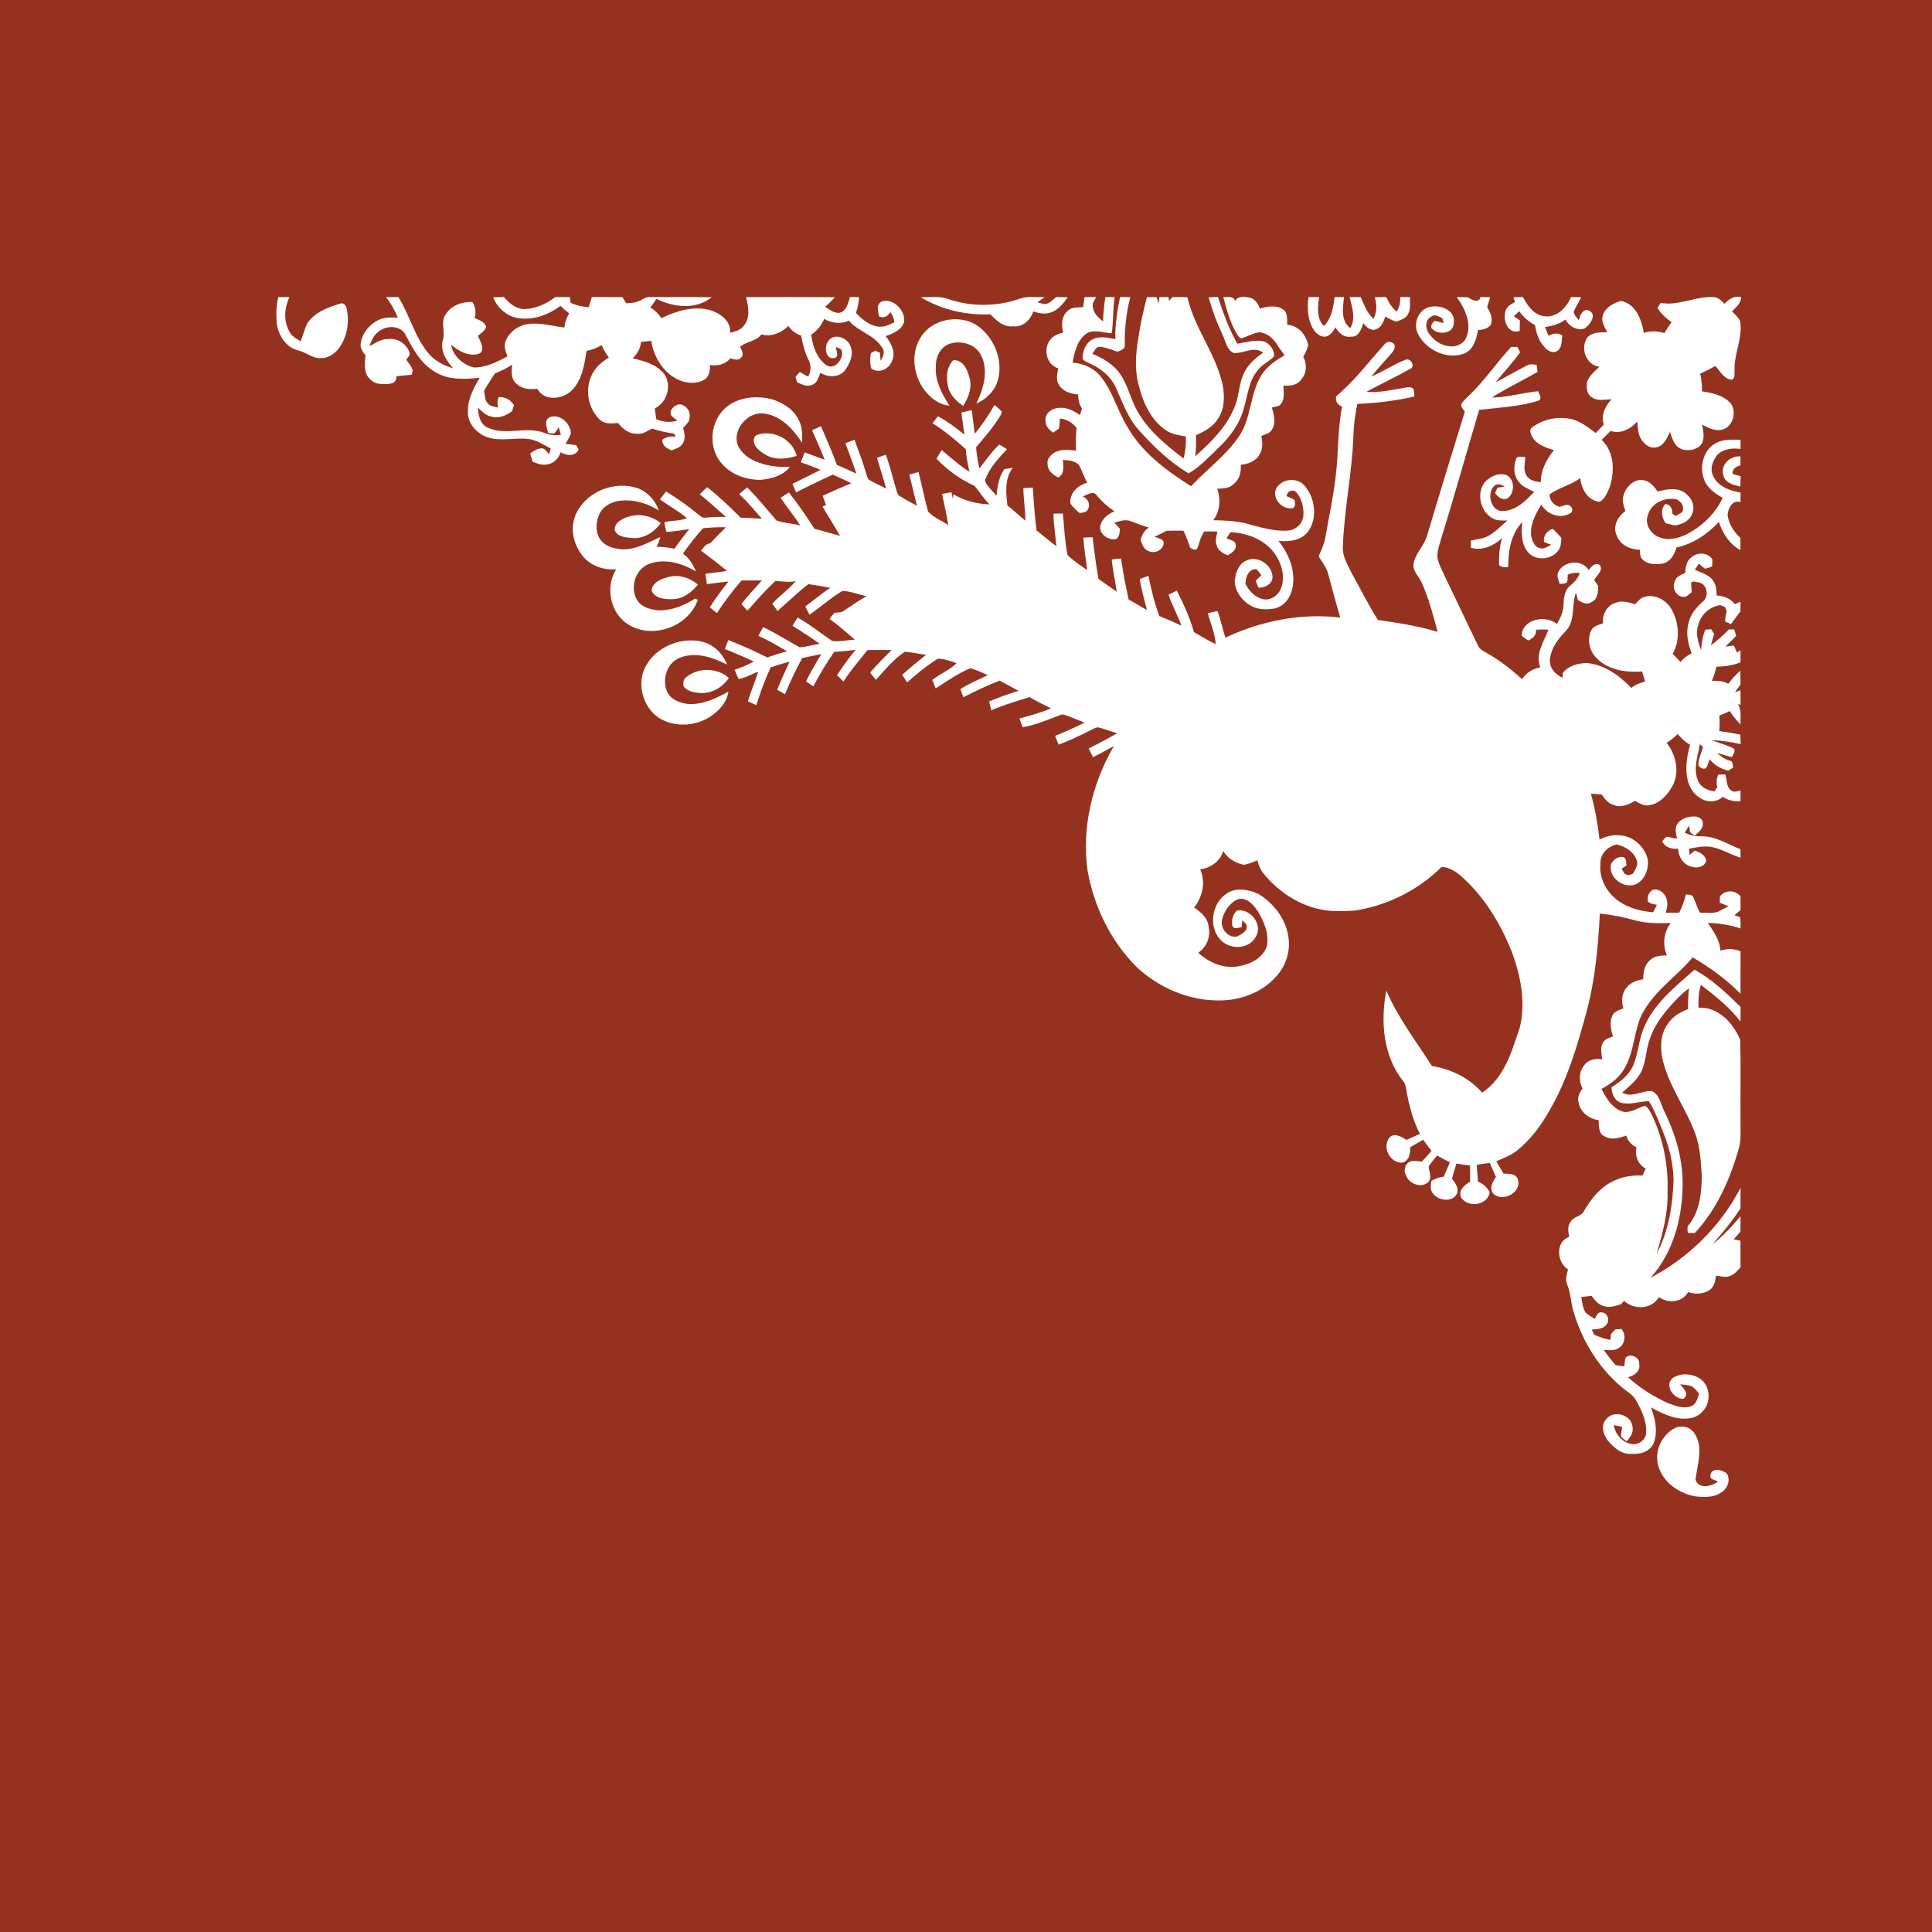 <?xml version="1.0" encoding="UTF-8" ?>
<!DOCTYPE svg PUBLIC "-//W3C//DTD SVG 1.1//EN" "http://www.w3.org/Graphics/SVG/1.1/DTD/svg11.dtd">
<svg width="1024pt" height="1024pt" viewBox="0 0 1024 1024" version="1.1" xmlns="http://www.w3.org/2000/svg">
<path fill="#95321f" d=" M 0.00 0.00 L 1024.00 0.00 L 1024.00 1024.00 L 0.00 1024.00 L 0.00 0.00 Z" />
<path fill="#ffffff" d=" M 204.57 157.49 C 206.76 157.47 208.96 157.47 211.15 157.46 C 217.13 166.93 219.69 178.31 226.89 187.02 C 230.24 191.19 235.09 193.71 240.14 195.19 C 236.67 191.22 233.24 186.14 234.63 180.59 C 236.33 175.98 233.18 170.65 236.34 166.45 C 239.32 161.75 245.02 159.89 250.35 160.04 C 252.08 162.61 252.43 165.62 251.55 168.58 C 253.86 169.62 256.78 170.44 257.67 173.13 C 257.11 175.41 254.95 176.59 253.29 178.00 C 254.40 180.76 257.29 184.87 254.37 187.29 C 248.78 189.42 243.21 186.16 239.04 182.65 C 240.06 188.67 245.35 193.29 251.08 194.77 C 257.51 194.87 263.44 191.83 268.98 188.89 C 268.03 186.41 266.92 183.71 267.88 181.06 C 269.77 176.00 274.68 172.45 279.98 171.76 C 286.45 170.83 292.79 172.90 299.18 173.59 C 299.37 170.91 300.29 168.39 301.66 166.10 C 300.05 164.88 298.53 163.55 297.11 162.12 C 290.73 166.82 282.76 169.84 274.76 168.61 C 268.66 167.81 263.61 163.15 261.36 157.57 C 263.27 157.50 265.19 157.47 267.11 157.45 C 269.57 160.50 272.84 163.15 276.81 163.81 C 283.19 164.03 289.28 161.26 294.29 157.49 C 296.87 157.46 299.46 157.47 302.05 157.47 C 302.15 158.21 302.34 159.70 302.43 160.44 C 305.40 161.97 308.72 162.47 311.99 162.92 C 312.53 161.09 313.15 159.27 313.69 157.44 C 319.09 157.49 324.48 157.44 329.88 157.49 C 330.54 158.57 331.21 159.65 331.89 160.73 C 333.89 160.61 335.96 160.61 337.88 159.90 C 340.26 159.10 342.28 157.08 344.97 157.46 C 355.72 157.52 366.47 157.37 377.22 157.54 C 369.01 164.22 356.86 163.03 347.96 158.36 C 346.90 159.92 345.84 161.47 344.72 162.98 C 347.08 164.39 349.02 166.34 350.52 168.64 C 358.42 164.81 367.76 161.92 376.49 164.40 C 381.70 166.02 387.64 170.21 386.91 176.38 C 389.47 175.75 392.29 175.12 394.00 172.91 C 397.84 168.71 396.69 162.51 395.45 157.49 C 411.15 157.47 426.86 157.42 442.56 157.52 C 440.93 159.33 439.19 161.03 437.36 162.63 C 439.88 164.15 442.50 166.54 445.70 165.62 C 448.84 164.21 449.60 160.38 450.51 157.42 C 452.10 157.45 453.69 157.48 455.30 157.51 C 455.13 160.36 454.62 163.17 453.68 165.87 C 457.67 170.15 463.70 174.79 469.87 172.62 C 471.30 172.15 472.64 171.46 474.02 170.83 C 473.92 168.81 473.07 167.01 471.92 165.39 C 470.65 167.64 468.50 168.75 466.02 167.83 C 465.26 165.11 464.21 161.00 467.64 159.67 C 473.68 158.08 480.05 164.72 479.18 170.70 C 477.80 175.00 473.31 176.80 469.43 178.18 C 472.35 181.84 475.05 186.88 472.69 191.52 C 471.03 195.81 465.73 198.11 461.77 195.31 C 461.04 192.60 461.01 189.79 461.67 187.07 C 462.24 186.78 463.38 186.21 463.95 185.92 C 464.56 186.18 465.78 186.69 466.39 186.94 C 466.48 188.35 466.59 189.76 466.72 191.16 C 468.00 189.21 469.23 186.63 467.68 184.46 C 463.64 177.49 454.98 175.94 449.96 169.96 C 445.68 171.93 440.84 171.29 436.81 169.05 C 435.43 172.49 432.99 175.31 429.96 177.39 C 430.69 183.29 432.75 189.49 437.59 193.28 C 441.95 196.74 447.32 190.34 446.23 186.01 C 445.78 184.62 444.17 184.42 443.05 183.85 C 443.01 185.70 445.06 188.96 442.35 189.74 C 437.49 190.87 436.72 183.75 438.97 180.85 C 441.96 176.36 448.94 178.78 450.66 183.19 C 452.68 187.76 450.47 192.92 447.61 196.60 C 444.39 200.21 438.66 200.09 434.81 197.58 C 433.82 199.85 433.31 202.87 430.70 203.87 C 427.92 205.28 424.92 203.82 422.41 202.52 C 422.22 201.82 421.83 200.42 421.63 199.71 C 422.36 198.85 423.10 197.99 423.85 197.15 C 425.32 197.97 426.80 198.81 428.28 199.65 C 430.18 196.59 429.91 192.90 428.12 189.88 C 426.37 186.09 425.39 182.02 424.65 177.93 C 421.88 176.97 419.51 175.24 417.90 172.77 C 414.09 176.37 408.83 178.79 403.55 177.24 C 400.81 181.09 395.57 180.80 392.23 183.85 C 393.16 185.61 394.59 188.00 392.67 189.66 C 391.22 191.39 388.94 190.33 387.19 189.85 C 384.54 193.10 380.31 194.17 376.28 193.44 C 376.39 196.36 375.97 199.69 373.19 201.32 C 367.45 204.47 360.29 202.58 355.36 198.75 C 349.75 194.39 346.20 187.63 345.16 180.66 C 343.35 180.85 341.55 181.04 339.74 181.21 C 339.53 184.64 337.73 187.57 335.35 189.93 C 341.33 191.28 347.90 193.10 351.92 198.06 C 356.34 204.10 353.65 213.22 347.06 216.47 C 347.31 218.35 347.58 220.24 347.81 222.13 C 351.34 223.79 355.27 224.00 359.01 222.98 C 357.83 222.01 356.54 221.13 355.58 219.94 C 354.67 217.12 357.43 214.86 359.90 214.27 C 363.26 214.38 366.14 217.66 365.51 221.03 C 365.76 223.52 363.44 225.05 362.09 226.82 C 362.89 229.61 363.56 233.08 361.54 235.52 C 360.28 237.36 357.99 237.87 356.07 238.69 C 353.42 237.77 350.90 236.23 351.02 233.08 C 353.08 231.55 355.58 231.08 358.08 231.56 C 357.89 231.13 357.51 230.27 357.31 229.84 C 353.34 229.27 349.40 228.43 345.59 227.15 C 343.21 228.39 340.84 230.17 337.99 229.88 C 333.71 230.24 330.04 227.46 327.62 224.19 C 324.19 224.46 320.29 224.96 317.66 222.20 C 310.95 215.57 309.57 203.93 315.18 196.18 C 317.06 193.33 319.92 191.37 322.68 189.44 C 321.11 187.47 319.89 185.26 318.93 182.93 C 316.44 184.40 313.72 185.45 310.87 185.94 C 309.77 193.34 308.51 201.49 302.98 207.01 C 298.11 211.72 288.59 212.81 284.87 206.16 C 281.19 206.33 277.15 206.46 274.25 203.79 C 270.76 201.44 271.01 196.89 271.50 193.22 C 268.66 195.19 265.52 196.66 262.31 197.94 C 260.28 200.91 258.36 203.96 256.57 207.08 C 257.10 209.48 256.77 212.42 258.88 214.13 C 260.24 215.52 262.29 215.59 264.06 216.02 C 263.57 214.15 263.55 212.26 264.29 210.46 C 267.65 210.27 270.68 211.91 272.43 214.76 C 272.18 215.54 271.67 217.11 271.42 217.89 C 268.32 220.29 264.20 222.04 260.27 220.76 C 257.39 220.16 255.31 217.95 253.30 215.97 C 253.51 219.96 254.35 224.86 258.48 226.64 C 267.96 231.14 278.79 225.70 288.47 229.40 C 291.26 230.57 294.29 230.96 297.28 230.39 C 296.89 229.07 296.51 227.76 296.14 226.44 C 295.45 227.64 294.67 228.76 293.78 229.81 C 292.68 229.72 291.60 229.59 290.52 229.42 C 289.94 226.77 288.09 222.94 291.24 221.20 C 296.39 219.03 302.19 224.09 302.57 229.27 C 302.24 231.49 300.82 233.31 299.73 235.21 C 301.60 235.51 303.47 235.72 305.36 235.91 C 305.70 236.49 306.37 237.64 306.71 238.22 C 304.89 242.02 300.25 241.63 297.18 239.67 C 296.11 243.24 292.96 246.12 289.15 246.27 C 286.74 246.56 284.50 245.56 282.32 244.72 C 281.85 243.28 281.40 241.83 281.00 240.37 C 282.75 239.04 284.68 237.80 286.94 237.62 C 288.95 237.56 289.83 239.53 290.98 240.81 C 291.29 239.79 291.60 238.76 291.91 237.74 C 288.45 235.90 285.10 233.65 281.21 232.85 C 273.61 231.53 265.71 234.25 258.27 231.72 C 252.61 229.72 247.62 224.28 248.01 217.98 C 247.84 211.51 251.10 205.65 254.23 200.21 C 246.17 201.07 237.28 201.54 230.19 196.89 C 222.52 192.32 218.45 184.05 214.39 176.47 C 210.94 172.12 204.02 172.63 200.17 176.17 C 197.83 177.98 196.80 180.84 195.77 183.50 C 199.03 181.89 202.20 179.47 206.02 179.70 C 210.76 179.12 215.73 182.41 217.06 186.97 C 217.53 188.49 216.00 189.44 215.34 190.60 C 216.80 193.08 219.97 195.59 218.06 198.67 C 215.40 198.83 212.75 199.11 210.11 199.44 C 210.42 204.09 205.14 203.62 201.99 203.49 C 199.02 203.58 196.37 201.71 194.77 199.34 C 192.74 196.04 193.46 192.01 193.70 188.36 C 192.26 186.53 190.73 184.38 191.22 181.90 C 192.03 176.36 196.06 171.56 201.15 169.36 C 204.19 167.98 207.62 168.33 210.87 168.32 C 209.15 164.50 207.24 160.74 204.57 157.49 Z" />
<path fill="#ffffff" d=" M 487.97 157.49 C 492.84 157.71 497.93 156.68 502.60 158.51 C 514.55 162.59 527.80 162.60 539.77 158.57 C 544.22 156.82 549.06 157.60 553.71 157.52 C 552.40 158.42 551.09 159.31 549.80 160.22 C 551.14 160.59 552.48 161.00 553.88 161.20 C 556.28 160.91 557.97 158.92 559.75 157.47 C 561.80 157.47 563.86 157.50 565.92 157.55 C 563.56 160.83 560.91 164.33 556.91 165.64 C 553.88 166.71 550.64 166.04 547.68 165.10 C 546.15 169.64 542.04 173.57 536.95 172.96 C 532.00 173.49 528.05 170.01 524.99 166.60 C 512.11 167.16 499.02 164.23 487.97 157.49 Z" />
<path fill="#ffffff" d=" M 574.81 157.49 C 576.88 157.48 578.96 157.46 581.04 157.42 C 580.07 159.14 578.66 160.95 579.28 163.06 C 579.75 166.26 582.30 168.45 584.65 170.41 C 584.73 166.07 585.21 161.76 585.85 157.47 C 587.49 157.47 589.14 157.47 590.80 157.48 C 589.73 163.81 590.23 170.27 589.22 176.59 C 584.98 176.54 580.52 174.53 576.43 176.41 C 571.06 179.77 569.50 186.37 568.50 192.20 C 574.16 192.67 579.79 195.03 583.40 199.55 C 589.69 207.29 592.10 217.25 597.24 225.69 C 604.91 239.67 618.09 249.36 631.28 257.72 C 639.53 248.86 649.58 241.63 656.49 231.58 C 663.46 221.74 662.28 208.65 668.76 198.58 C 671.70 194.04 676.25 190.99 680.82 188.28 C 679.79 186.83 678.78 185.38 677.71 183.98 C 675.62 180.04 671.94 176.34 667.26 176.12 C 664.00 176.68 661.06 178.35 657.93 179.36 C 656.38 178.93 655.79 177.21 654.94 176.02 C 651.84 170.20 649.99 163.80 648.38 157.43 C 650.67 157.62 653.79 156.63 654.62 159.59 C 656.11 156.74 659.61 157.23 662.28 157.73 C 665.21 158.30 666.75 161.03 667.81 163.56 C 671.75 162.42 676.42 161.54 680.05 164.00 C 682.68 165.81 682.12 169.41 682.28 172.18 C 688.26 172.44 692.26 177.53 693.40 183.02 C 692.75 185.14 691.91 187.21 690.77 189.11 C 692.72 192.89 692.71 197.57 689.85 200.91 C 687.80 204.19 683.76 204.69 680.24 204.35 C 680.23 207.58 681.16 211.32 678.96 214.06 C 677.91 215.65 675.74 215.46 674.13 215.95 C 675.12 219.63 676.40 223.84 674.34 227.41 C 673.27 229.67 670.66 230.23 668.54 231.03 C 669.09 234.23 669.54 237.74 667.71 240.64 C 665.89 244.45 661.51 245.90 657.62 246.42 C 657.96 250.23 656.88 254.35 653.68 256.71 C 651.41 258.92 648.11 258.88 645.17 259.04 C 647.07 264.61 646.68 270.91 643.10 275.72 C 650.06 275.86 657.15 276.17 663.81 278.40 C 670.01 279.98 676.36 281.70 682.82 281.21 C 686.98 280.89 690.61 277.35 690.83 273.14 C 691.07 268.82 689.94 264.20 687.04 260.89 C 685.30 258.97 681.93 260.43 681.98 263.01 C 683.38 263.64 684.86 264.18 686.18 265.01 C 686.27 266.50 686.91 268.44 685.25 269.31 C 679.84 270.45 674.07 264.36 676.32 259.09 C 679.15 253.66 687.62 252.71 691.52 257.52 C 697.15 264.08 698.48 274.93 693.10 282.00 C 689.40 286.66 683.10 287.15 677.62 286.69 C 683.26 293.69 686.97 302.93 684.94 311.99 C 683.99 316.80 680.64 321.30 675.71 322.48 C 671.20 323.31 666.18 323.20 662.22 320.64 C 657.94 317.87 654.61 313.25 654.43 308.03 C 654.78 303.93 656.26 299.15 660.27 297.25 C 666.27 294.00 674.43 299.33 674.48 306.01 C 674.18 309.75 670.36 311.61 666.99 311.46 C 666.49 310.25 666.00 309.04 665.52 307.83 C 666.51 306.84 667.52 305.86 668.54 304.89 C 667.74 303.80 666.97 302.69 666.04 301.70 C 661.88 301.15 660.00 306.14 660.15 309.58 C 661.94 312.81 664.41 315.85 668.01 317.10 C 672.02 318.98 676.86 316.41 678.60 312.59 C 681.26 307.04 679.83 300.34 676.81 295.24 C 671.85 286.63 661.75 282.46 652.17 282.10 C 651.44 283.14 650.74 284.20 650.04 285.26 C 651.71 286.31 655.08 286.33 654.91 288.98 C 655.34 291.69 652.66 293.06 650.79 294.33 C 648.24 293.40 645.51 291.82 644.85 288.97 C 643.90 286.59 644.81 284.08 645.27 281.72 C 642.93 281.71 640.61 281.70 638.29 281.65 C 636.44 284.37 635.72 287.59 634.63 290.63 C 633.68 292.01 631.73 291.03 630.81 290.18 C 629.66 287.19 628.72 284.12 627.23 281.27 C 624.26 281.26 621.29 281.26 618.33 281.32 C 616.24 282.46 614.09 283.47 611.96 284.51 C 613.49 285.21 615.46 285.38 616.61 286.78 C 617.71 290.81 612.47 293.77 609.11 292.19 C 606.23 291.49 605.31 288.43 604.52 285.97 C 605.32 283.43 606.56 280.97 608.98 279.63 C 605.60 278.74 602.40 277.32 599.12 276.15 C 596.30 275.10 593.38 276.27 590.65 277.04 C 591.63 278.12 592.61 279.19 593.61 280.27 C 593.39 282.21 593.43 284.46 591.63 285.69 C 587.87 286.50 583.52 283.86 583.07 279.92 C 583.24 275.63 586.94 272.42 590.74 271.04 C 587.21 268.68 584.01 265.87 581.32 262.59 C 579.42 259.72 576.19 262.45 573.81 263.09 C 576.40 264.13 578.11 267.04 576.72 269.72 C 576.19 271.75 573.86 271.61 572.24 271.95 C 570.44 270.46 568.79 268.80 567.34 266.96 C 566.74 261.36 571.24 257.22 576.25 255.84 C 574.52 252.76 573.48 249.36 571.76 246.29 C 569.49 244.18 566.27 243.96 563.34 243.78 C 563.53 247.03 564.41 251.19 560.93 253.05 C 558.08 251.74 555.26 249.40 555.22 246.00 C 554.73 243.32 556.82 241.20 558.88 239.88 C 562.36 237.92 566.47 238.38 570.27 238.83 C 570.23 234.85 570.12 230.86 570.63 226.91 C 568.50 224.00 565.36 222.13 561.76 221.82 C 561.59 223.60 561.73 225.46 561.19 227.20 C 560.23 227.99 559.15 228.64 558.13 229.34 C 556.14 227.84 554.08 225.93 554.17 223.21 C 553.46 218.91 558.09 216.08 561.87 216.14 C 565.77 215.90 569.24 217.91 572.40 219.93 C 572.75 218.83 573.13 217.73 573.49 216.62 C 572.04 214.35 571.39 211.76 571.48 209.07 C 567.51 208.85 563.20 207.43 561.14 203.77 C 559.52 201.15 560.46 198.05 560.85 195.24 C 554.83 193.34 552.78 185.27 556.46 180.40 C 557.99 177.97 560.79 176.96 563.45 176.29 C 562.60 172.38 562.48 167.60 565.87 164.82 C 568.02 162.60 571.31 163.02 574.11 162.78 C 574.32 161.01 574.55 159.24 574.81 157.49 Z" />
<path fill="#ffffff" d=" M 593.66 157.45 C 595.45 157.46 597.25 157.47 599.07 157.49 C 596.90 165.83 596.02 174.45 596.16 183.05 C 596.32 185.25 593.75 185.71 592.24 186.39 C 589.20 185.41 586.21 184.07 583.00 183.82 C 580.83 183.67 580.10 186.09 578.99 187.49 C 584.60 189.91 590.23 193.08 593.72 198.26 C 597.88 204.28 599.25 211.67 602.87 217.97 C 608.72 228.27 618.04 235.92 627.31 243.03 C 628.33 239.23 628.68 235.30 628.57 231.37 C 624.91 230.68 621.04 230.25 617.93 228.01 C 609.85 222.53 605.70 213.08 603.47 203.88 C 601.25 195.66 601.98 187.01 603.43 178.73 C 604.43 171.56 606.05 164.50 607.89 157.50 C 609.58 157.48 611.27 157.47 612.98 157.47 C 613.34 158.60 613.75 159.73 614.19 160.84 C 614.26 160.00 614.40 158.31 614.47 157.47 C 616.11 157.47 617.76 157.47 619.41 157.47 C 619.43 157.97 619.47 158.97 619.49 159.47 C 619.99 158.96 621.00 157.95 621.50 157.44 C 624.11 157.46 626.72 157.47 629.34 157.48 C 633.06 173.97 644.45 187.49 648.05 204.01 C 649.12 209.91 649.14 216.49 645.72 221.68 C 643.11 226.09 638.47 228.71 633.88 230.65 C 634.01 234.38 634.04 238.14 633.48 241.85 C 641.71 234.52 649.90 226.51 654.18 216.13 C 656.97 209.92 656.49 202.70 659.86 196.70 C 662.10 192.64 665.71 189.60 669.43 186.94 C 664.77 183.12 659.08 187.60 653.86 187.08 C 650.18 185.46 649.67 180.96 648.10 177.72 C 645.03 171.23 642.52 164.50 640.59 157.58 C 642.24 157.51 643.89 157.45 645.55 157.39 C 648.32 165.89 651.37 174.39 655.83 182.17 C 660.46 181.42 665.21 179.93 669.91 180.97 C 673.04 182.05 675.72 185.70 675.20 188.95 C 672.77 191.64 669.11 192.96 666.91 195.93 C 661.91 201.49 661.38 209.25 659.34 216.12 C 657.18 224.26 652.17 231.37 646.07 237.07 C 641.02 241.99 636.08 247.34 630.00 250.93 C 620.06 244.95 611.49 236.79 603.77 228.16 C 597.71 221.57 594.92 212.90 591.19 204.95 C 588.44 199.18 583.14 195.07 577.39 192.56 C 576.15 191.89 574.60 191.51 573.84 190.23 C 573.67 186.22 575.36 181.84 579.05 179.88 C 582.83 177.89 587.22 179.02 591.17 179.80 C 590.96 172.27 592.17 164.80 593.66 157.45 Z" />
<path fill="#ffffff" d=" M 693.59 157.46 C 695.45 157.46 697.32 157.46 699.20 157.46 C 698.38 162.43 697.70 169.08 701.76 172.78 C 705.77 168.71 706.69 162.86 707.38 157.44 C 709.04 157.46 710.70 157.48 712.37 157.51 C 711.68 163.04 710.53 170.06 715.69 173.91 C 718.75 168.76 716.56 162.84 715.36 157.49 C 717.30 157.48 719.26 157.47 721.22 157.47 C 723.01 161.55 724.51 165.99 728.03 168.97 C 729.84 165.38 729.84 161.31 728.64 157.54 C 730.65 157.50 732.68 157.46 734.70 157.43 C 736.05 160.33 737.74 163.11 740.29 165.13 C 741.76 162.84 742.26 160.14 742.15 157.45 C 743.86 157.46 745.58 157.48 747.32 157.50 C 747.13 160.47 747.91 163.74 746.30 166.44 C 745.14 168.89 742.27 169.56 740.00 170.50 C 737.99 169.77 736.04 168.89 734.24 167.76 C 733.36 170.58 732.00 173.93 728.81 174.70 C 726.08 175.34 723.96 173.13 722.52 171.15 C 721.75 174.36 720.12 178.74 716.04 178.45 C 712.41 179.03 709.49 176.50 707.87 173.53 C 706.47 175.64 704.97 178.25 702.14 178.47 C 699.12 178.48 696.84 175.95 695.51 173.48 C 692.99 168.58 692.78 162.82 693.59 157.46 Z" />
<path fill="#ffffff" d=" M 147.50 157.47 C 149.46 157.46 151.42 157.47 153.39 157.46 C 150.76 163.15 150.19 169.96 153.31 175.58 C 154.39 178.20 157.04 179.45 159.30 180.86 C 160.66 177.83 161.37 174.55 162.78 171.55 C 166.59 165.55 173.70 162.96 180.18 160.98 C 182.12 160.02 183.60 162.18 183.80 163.86 C 185.23 170.48 184.10 177.74 180.41 183.47 C 178.12 186.99 174.35 189.97 169.96 189.81 C 165.56 190.00 162.20 186.67 158.08 185.74 C 151.44 184.19 147.46 177.53 146.65 171.15 C 146.30 166.58 146.39 161.94 147.50 157.47 Z" />
<path fill="#ffffff" d=" M 772.08 157.48 C 774.05 157.49 776.04 157.50 778.03 157.57 C 779.93 158.90 784.02 161.01 784.64 157.43 C 786.36 157.47 788.08 157.50 789.81 157.54 C 789.28 159.28 788.77 161.02 788.23 162.76 C 789.93 165.55 791.37 168.81 790.18 172.10 C 788.58 174.25 785.88 174.79 783.38 174.95 C 782.46 179.66 781.13 185.22 776.24 187.32 C 767.20 190.88 756.16 185.71 751.76 177.35 C 748.73 171.98 751.51 164.14 757.71 162.71 C 763.08 161.32 771.49 164.24 770.55 170.96 C 770.71 176.67 762.99 177.85 759.42 174.57 C 757.52 173.39 759.17 171.23 760.25 170.14 C 761.94 170.34 763.57 170.83 765.23 171.23 C 765.03 170.58 764.65 169.30 764.46 168.65 C 762.61 167.87 760.54 166.24 758.62 167.80 C 754.49 169.94 755.68 175.62 758.64 178.28 C 762.67 183.56 771.83 186.08 776.45 180.26 C 780.79 172.78 776.74 163.79 772.08 157.48 Z" />
<path fill="#ffffff" d=" M 802.16 157.53 C 803.83 157.50 805.52 157.47 807.22 157.45 C 809.61 162.07 813.15 167.13 818.80 167.66 C 825.31 168.36 830.30 162.93 832.72 157.46 C 834.50 157.47 836.29 157.49 838.10 157.52 C 836.81 160.11 835.24 162.56 834.08 165.21 C 834.28 167.07 835.86 168.36 836.81 169.87 C 837.20 167.39 839.14 163.05 842.32 164.66 C 846.68 166.92 842.60 172.16 839.92 174.11 C 835.76 175.41 831.66 173.01 829.72 169.36 C 826.58 171.79 822.72 172.78 818.87 173.37 C 819.48 174.88 820.09 176.39 820.72 177.90 C 823.15 176.84 825.73 176.03 828.02 177.87 C 827.68 180.76 828.06 184.52 825.11 186.21 C 822.81 187.38 820.39 185.89 818.83 184.21 C 815.62 181.05 814.33 176.59 813.56 172.28 C 810.19 170.58 807.39 168.02 805.23 164.94 C 804.24 165.81 803.27 166.70 802.33 167.62 C 803.41 168.34 804.49 169.07 805.58 169.80 C 805.54 171.66 805.51 173.51 805.47 175.37 C 798.41 177.99 795.21 166.75 799.36 162.43 C 800.42 161.45 801.73 160.81 802.97 160.08 C 802.77 159.44 802.36 158.17 802.16 157.53 Z" />
<path fill="#ffffff" d=" M 883.96 160.91 C 892.11 160.90 899.75 157.09 907.91 157.48 C 910.49 157.41 912.35 159.29 913.99 161.02 C 916.32 158.54 919.22 156.65 922.79 157.43 C 922.92 160.82 920.03 162.81 918.01 165.06 C 919.51 166.66 921.37 168.04 922.27 170.10 C 923.86 178.92 919.11 187.23 919.35 196.00 C 919.13 197.79 919.91 200.11 918.08 201.27 C 913.86 201.15 911.70 196.75 909.18 193.96 C 906.57 195.46 903.89 196.82 901.15 198.05 C 901.80 201.13 902.09 204.27 902.12 207.42 C 907.71 208.33 914.07 209.52 917.69 214.36 C 920.62 219.10 918.02 227.05 912.11 227.87 C 908.51 228.44 905.15 226.68 902.10 225.03 C 902.91 228.87 904.01 233.68 900.65 236.65 C 896.97 239.45 890.39 239.47 887.78 235.17 C 886.45 233.31 885.86 231.08 885.15 228.95 C 883.53 232.10 881.98 236.21 878.11 237.06 C 874.76 237.95 871.66 235.71 869.99 232.99 C 868.08 230.18 868.17 226.64 867.75 223.41 C 864.28 227.41 858.98 230.19 853.63 228.38 C 852.03 229.96 850.47 231.56 848.92 233.19 C 855.75 239.47 855.82 249.88 853.21 258.14 C 851.97 260.97 850.71 264.42 847.88 265.94 C 841.69 265.52 837.95 259.03 837.63 253.35 C 832.62 257.12 826.31 258.42 821.25 262.05 C 821.44 265.30 823.49 267.93 826.71 268.64 C 828.39 268.21 830.18 267.14 831.97 267.91 C 833.41 268.80 834.02 271.20 832.22 272.08 C 826.93 275.24 819.89 272.62 816.93 267.48 C 813.90 272.33 810.97 277.85 811.53 283.75 C 812.02 286.46 813.19 289.92 816.26 290.58 C 818.44 291.23 820.37 289.54 822.28 288.74 C 820.96 288.32 819.68 287.84 818.43 287.32 C 817.68 284.11 820.03 281.13 823.09 280.35 C 824.64 281.85 826.13 283.41 827.55 285.04 C 827.41 287.39 827.42 289.94 825.87 291.88 C 822.16 296.86 813.55 297.46 809.65 292.39 C 806.18 288.01 806.32 282.01 806.83 276.74 C 800.75 283.07 799.38 292.13 799.39 300.55 C 797.67 300.77 795.96 300.67 794.55 299.59 C 794.44 294.74 794.62 289.85 796.15 285.20 C 791.74 289.24 785.68 292.12 779.62 290.32 C 779.61 289.37 779.58 287.45 779.56 286.49 C 782.60 285.81 785.84 285.63 788.64 284.14 C 792.60 282.10 795.54 278.66 798.98 275.91 C 796.37 275.80 793.54 276.16 791.20 274.78 C 784.57 271.12 782.25 261.24 787.19 255.31 C 790.01 252.40 794.61 250.34 798.60 251.87 C 803.07 254.25 802.90 261.47 798.93 264.19 C 796.19 265.39 793.90 263.35 792.41 261.30 C 792.73 260.59 793.38 259.16 793.71 258.44 C 794.95 258.29 796.21 258.15 797.48 258.00 C 795.82 256.65 793.45 256.01 791.77 257.73 C 787.74 261.84 790.48 271.77 797.10 270.81 C 803.81 270.41 808.79 265.28 813.16 260.70 C 810.22 259.20 806.85 258.04 804.89 255.22 C 802.11 251.96 802.18 247.15 803.57 243.32 C 804.10 241.21 806.87 242.56 808.39 242.12 C 808.43 245.37 807.13 248.91 809.01 251.89 C 810.46 254.64 813.85 255.31 816.69 255.55 C 816.58 249.14 819.77 243.41 823.65 238.55 C 818.59 237.18 812.42 234.82 811.17 229.07 C 810.50 227.01 812.72 225.97 814.15 225.13 C 819.96 221.61 827.15 220.66 833.72 222.32 C 838.22 223.76 842.01 226.69 845.75 229.49 C 847.18 228.01 848.63 226.53 850.07 225.04 C 848.29 220.07 850.86 215.23 854.14 211.61 C 850.62 211.67 846.58 212.82 843.55 210.44 C 840.88 208.73 840.76 205.15 841.22 202.35 C 842.38 198.99 845.27 196.72 847.76 194.35 C 840.49 193.66 837.26 184.07 841.53 178.62 C 844.25 175.93 848.35 176.17 851.88 176.06 C 850.37 173.24 848.35 169.99 849.68 166.69 C 851.15 162.70 855.30 160.71 859.09 159.49 C 867.03 160.95 870.06 169.45 871.28 176.44 C 874.81 175.30 878.59 175.42 882.11 176.54 C 883.31 174.55 884.62 172.63 886.00 170.76 C 883.00 168.74 880.38 166.21 878.46 163.14 C 878.89 162.50 879.74 161.23 880.17 160.59 C 881.42 160.69 882.69 160.79 883.96 160.91 Z" />
<path fill="#ffffff" d=" M 487.89 178.92 C 494.19 168.49 509.97 166.01 519.39 173.63 C 527.70 180.36 532.07 192.35 528.52 202.68 C 526.74 207.88 522.31 211.70 517.44 213.96 C 521.17 206.27 524.10 196.84 520.15 188.67 C 517.36 182.35 509.27 180.16 503.10 182.29 C 498.46 184.07 495.88 189.14 496.05 193.95 C 495.38 201.64 499.19 208.71 503.21 214.97 C 498.57 214.69 494.51 211.89 491.45 208.57 C 484.36 200.72 482.19 188.14 487.89 178.92 Z" />
<path fill="#ffffff" d=" M 733.69 182.69 C 735.01 180.69 737.93 180.74 739.14 182.83 C 739.71 185.26 737.73 186.91 736.36 188.58 C 733.11 192.19 729.84 195.79 726.86 199.62 C 732.98 196.94 738.60 193.22 744.81 190.74 C 747.55 189.31 750.29 194.11 747.61 195.43 C 739.89 199.71 731.92 203.50 724.17 207.71 C 731.15 208.23 738.03 206.59 744.88 205.45 C 746.40 205.20 748.19 204.91 749.27 206.35 C 749.56 207.60 749.67 208.87 749.61 210.17 C 739.69 212.47 729.54 213.63 719.39 214.08 C 718.35 219.30 717.58 224.58 717.36 229.91 C 716.83 250.04 712.36 269.85 711.74 289.97 C 711.44 295.06 714.42 299.45 716.48 303.88 C 721.09 312.11 725.24 320.66 730.35 328.59 C 740.97 330.16 751.65 331.74 761.96 334.91 C 759.67 326.22 757.34 317.48 753.75 309.24 C 752.38 305.73 748.72 302.98 749.18 298.92 C 750.16 293.13 755.07 289.10 756.51 283.47 C 762.93 261.65 769.76 239.95 776.39 218.19 C 775.46 216.90 774.05 215.56 774.69 213.81 C 775.84 212.26 777.28 210.95 778.65 209.60 C 786.88 201.74 793.24 192.22 800.95 183.88 C 801.76 183.87 803.39 183.85 804.20 183.84 C 804.69 184.78 805.18 185.74 805.69 186.69 C 801.75 192.34 796.94 197.31 792.65 202.69 C 798.32 199.72 803.87 196.52 809.55 193.58 C 811.05 192.71 812.81 193.27 814.45 193.34 C 814.63 194.60 814.80 195.86 814.97 197.12 C 806.93 201.75 798.52 205.73 790.67 210.70 C 799.01 210.64 807.05 208.18 815.30 207.34 C 815.72 208.98 817.66 211.25 815.43 212.38 C 805.26 215.53 794.50 216.01 783.98 217.24 C 777.25 239.85 770.97 262.58 763.96 285.09 C 763.03 288.38 761.80 291.67 761.82 295.12 C 762.22 298.20 763.74 300.97 764.98 303.78 C 771.10 316.40 777.00 329.12 783.17 341.71 C 783.86 343.65 785.56 344.81 787.32 345.72 C 794.38 349.59 800.74 354.58 806.71 359.95 C 808.95 356.60 812.46 354.38 816.43 353.74 C 813.55 346.61 818.32 340.12 820.73 333.72 C 818.50 333.63 816.28 333.63 814.07 333.75 C 814.48 336.67 812.42 338.27 810.12 339.49 C 808.88 338.69 807.62 337.94 806.51 337.00 C 806.69 328.10 819.30 325.68 825.21 330.74 C 826.86 327.73 828.58 324.58 828.66 321.06 C 828.80 317.25 829.04 312.83 832.33 310.30 C 834.58 308.58 836.37 306.38 837.37 303.70 C 835.17 303.44 832.98 303.68 830.96 304.58 C 830.91 305.41 830.81 307.06 830.77 307.89 C 830.24 309.76 828.11 309.33 826.66 309.46 C 826.09 307.43 824.87 305.19 825.96 303.12 C 828.83 297.22 838.65 296.28 842.05 302.19 C 843.39 300.36 845.30 297.97 847.85 299.40 C 850.07 302.32 846.23 304.99 844.93 307.42 C 845.62 308.42 846.29 309.42 847.00 310.42 C 847.16 313.71 846.82 317.91 843.23 319.27 C 840.88 320.81 838.38 319.18 836.30 318.03 C 835.96 316.71 835.63 315.40 835.29 314.10 C 832.79 320.78 835.16 329.20 829.71 334.66 C 825.60 338.81 821.89 343.93 821.45 349.94 C 821.29 354.23 824.53 357.61 828.26 359.22 C 828.26 358.59 828.28 357.33 828.29 356.70 C 831.29 352.87 836.37 351.46 841.05 351.44 C 850.38 352.15 858.35 358.11 864.65 364.63 C 866.72 362.82 869.33 361.95 871.94 361.24 C 871.38 359.46 870.85 357.67 870.35 355.89 C 861.84 356.54 852.41 355.20 846.19 348.80 C 842.44 345.11 841.08 339.07 843.31 334.26 C 844.38 331.79 847.24 331.26 849.52 330.44 C 849.23 326.00 851.38 321.19 855.81 319.67 C 859.30 318.03 863.16 319.15 866.62 320.30 C 868.03 318.87 869.27 317.07 871.29 316.46 C 876.99 314.50 883.33 318.09 886.08 323.15 C 889.95 330.26 890.61 339.34 886.57 346.54 C 887.97 347.97 889.36 349.42 890.72 350.92 C 892.28 348.90 894.32 347.35 896.62 346.27 C 894.62 341.11 893.37 335.37 895.06 329.94 C 896.06 325.35 899.27 321.76 902.68 318.73 C 906.12 315.84 904.70 309.09 899.98 308.62 C 898.79 308.63 897.02 307.49 896.33 308.91 C 896.34 310.57 896.53 312.22 896.67 313.88 C 895.21 314.96 893.87 316.75 891.82 316.34 C 888.14 315.82 886.07 311.38 887.69 308.13 C 888.35 305.50 891.14 304.68 893.27 303.57 C 893.29 300.61 893.91 297.32 896.43 295.43 C 899.60 292.54 905.25 292.69 907.61 296.53 C 907.57 297.46 907.50 299.31 907.47 300.24 C 906.24 300.74 904.98 301.14 903.71 301.44 C 902.55 300.63 901.51 299.67 900.46 298.76 C 899.71 299.82 898.99 300.89 898.28 301.96 C 901.88 303.67 906.52 304.68 908.44 308.56 C 909.77 310.68 909.75 313.22 909.86 315.64 C 913.58 315.82 917.20 317.10 919.46 320.22 C 920.22 319.90 921.74 319.25 922.50 318.93 C 922.49 320.65 922.47 322.37 922.47 324.09 C 920.68 326.23 919.18 328.58 917.47 330.77 C 916.68 330.43 915.10 329.75 914.31 329.41 C 914.43 327.56 914.71 325.73 915.16 323.93 C 914.94 323.37 914.48 322.25 914.26 321.68 C 913.64 321.45 912.40 320.97 911.77 320.73 C 906.28 321.55 901.58 325.59 900.21 331.00 C 898.49 335.50 899.97 340.31 901.61 344.59 C 901.91 340.90 902.43 337.21 903.84 333.76 C 904.63 333.70 906.22 333.58 907.01 333.52 C 907.39 334.14 908.15 335.40 908.53 336.02 C 907.93 338.03 907.36 340.04 906.80 342.06 C 910.19 339.47 913.47 336.73 916.37 333.59 C 917.06 333.59 918.45 333.60 919.15 333.60 C 919.50 334.72 919.85 335.85 920.22 336.98 C 918.37 338.93 916.48 340.84 914.53 342.68 C 916.00 342.49 917.49 342.32 918.99 342.16 C 919.53 343.39 920.07 344.62 920.61 345.85 C 921.08 345.57 922.02 345.02 922.49 344.74 C 922.49 346.83 922.50 348.94 922.52 351.04 C 918.44 352.73 914.05 353.23 909.68 353.42 C 909.12 355.99 908.38 358.52 907.25 360.90 C 910.29 360.66 913.36 360.98 916.10 362.42 C 917.92 359.87 920.02 357.52 922.43 355.51 C 922.49 357.91 922.50 360.33 922.51 362.75 C 921.49 364.11 920.50 365.48 919.53 366.88 C 920.27 366.63 921.76 366.12 922.50 365.87 C 922.49 368.44 922.49 371.00 922.53 373.57 L 921.20 373.17 C 923.06 376.45 922.46 380.30 922.46 383.91 C 920.33 381.74 918.39 379.38 916.72 376.85 C 914.98 377.82 913.14 378.59 911.27 379.25 C 911.56 381.98 911.46 384.73 911.27 387.47 C 914.98 387.98 918.68 388.61 922.37 389.33 C 922.46 391.01 922.52 392.70 922.62 394.39 C 917.63 393.35 912.57 392.39 907.45 392.38 C 911.35 393.98 915.56 394.85 919.25 396.95 C 919.61 398.56 918.66 399.95 917.93 401.28 C 915.32 400.68 912.78 399.83 910.23 399.07 C 912.07 401.03 914.33 402.49 916.94 403.23 C 918.67 403.52 918.22 405.63 918.61 406.88 C 917.95 407.27 916.63 408.07 915.97 408.46 C 912.09 407.55 908.58 405.48 906.07 402.38 C 905.51 404.05 905.23 405.91 904.04 407.29 C 902.40 407.76 901.05 407.00 900.19 405.65 C 900.15 402.27 901.72 399.16 902.67 395.98 C 902.25 395.58 901.40 394.79 900.98 394.39 C 899.91 400.77 897.21 407.65 900.04 413.93 C 901.48 417.41 905.15 418.97 908.66 419.44 C 909.05 418.88 909.82 417.76 910.20 417.19 C 909.59 414.94 909.81 412.67 910.72 410.54 C 911.66 410.52 913.54 410.49 914.49 410.48 C 915.27 413.26 914.91 416.74 917.33 418.79 C 918.72 420.25 920.86 419.29 922.55 419.04 C 922.51 420.92 922.49 422.80 922.48 424.69 C 919.16 424.88 915.88 424.24 913.13 422.32 C 909.88 425.37 904.72 425.41 901.12 422.96 C 897.24 420.69 894.90 416.47 894.23 412.11 C 893.16 406.30 894.25 400.38 895.75 394.76 C 893.23 393.27 891.06 391.29 889.20 389.06 C 887.43 390.84 885.48 392.42 883.32 393.69 C 888.15 399.80 890.22 408.44 886.88 415.72 C 884.35 420.83 880.06 425.83 874.15 426.78 C 871.38 427.39 868.93 425.79 866.65 424.50 C 863.24 426.35 859.20 428.33 855.32 426.67 C 852.38 425.92 850.53 423.44 848.89 421.09 C 846.98 420.95 845.08 420.82 843.20 420.67 C 845.41 428.62 846.89 436.77 847.79 444.98 C 850.97 443.40 854.45 442.38 858.04 442.75 C 865.13 442.78 871.38 448.35 873.24 455.01 C 874.13 460.06 872.10 465.86 867.52 468.47 C 861.10 471.64 852.20 465.27 853.88 458.07 C 855.02 455.65 857.88 453.48 860.67 454.39 C 862.18 455.27 861.74 457.24 862.13 458.71 C 861.25 459.25 860.39 459.81 859.54 460.37 C 859.90 461.05 860.62 462.40 860.98 463.08 C 861.47 463.29 862.44 463.72 862.92 463.93 C 863.53 463.75 864.75 463.39 865.36 463.21 C 866.65 461.00 868.51 458.50 867.45 455.81 C 865.84 451.30 861.41 448.69 856.98 447.58 C 852.15 448.51 847.88 452.77 848.29 457.92 C 847.40 465.76 851.83 473.44 858.18 477.79 C 863.45 481.44 869.85 482.95 876.15 483.53 C 876.84 482.23 877.52 480.93 878.20 479.62 C 876.55 479.12 874.54 479.17 873.39 477.72 C 873.01 475.38 873.88 472.64 876.17 471.60 C 879.74 470.73 883.07 474.02 883.52 477.41 C 884.14 479.53 883.27 481.69 882.97 483.80 C 885.31 483.77 887.66 483.75 890.01 483.72 C 891.68 480.67 892.71 477.36 893.59 474.02 C 894.75 474.27 896.05 474.21 897.14 474.82 C 898.51 477.77 899.54 480.87 901.01 483.78 C 904.52 483.52 908.42 484.60 911.62 482.70 C 913.14 481.91 914.66 481.09 916.20 480.31 C 914.61 479.72 913.05 479.12 911.52 478.43 C 911.54 477.61 911.57 475.95 911.59 475.12 C 914.39 471.54 919.67 471.58 922.52 475.09 C 922.50 477.50 922.50 479.91 922.51 482.32 C 921.43 483.25 920.37 484.18 919.29 485.10 C 920.06 485.37 921.60 485.91 922.37 486.18 C 922.57 488.14 922.50 490.12 922.53 492.10 C 916.92 490.20 911.05 489.33 905.15 489.15 C 908.18 493.60 911.59 498.21 911.82 503.81 C 915.36 502.77 919.09 502.69 922.53 504.22 C 922.47 511.72 922.54 519.22 922.50 526.73 C 915.07 519.09 906.32 512.84 897.19 507.43 C 887.93 518.32 874.91 526.46 869.15 540.03 C 865.69 549.40 865.65 560.15 859.58 568.46 C 856.83 572.26 852.91 574.97 848.82 577.15 C 851.41 582.29 854.85 588.05 860.92 589.37 C 864.88 589.65 868.26 587.00 872.01 586.09 C 873.62 587.18 874.51 588.98 875.39 590.67 C 881.58 603.48 884.36 617.83 883.83 632.03 C 884.17 643.17 881.10 653.98 878.06 664.57 C 884.49 652.44 886.64 638.58 887.03 624.99 C 886.76 616.74 884.95 608.57 881.85 600.93 C 879.44 595.07 877.30 589.03 873.94 583.63 C 868.81 583.68 863.56 586.00 858.45 584.23 C 855.47 582.85 854.24 579.37 854.09 576.29 C 858.56 573.54 862.98 570.14 865.37 565.34 C 867.91 559.62 868.41 553.28 870.31 547.36 C 875.01 533.12 887.29 523.50 898.13 513.95 C 907.33 519.01 915.07 526.36 922.53 533.66 C 922.50 536.24 922.48 538.82 922.49 541.42 C 916.62 533.81 909.06 527.78 901.47 522.00 C 900.31 525.92 900.10 530.02 900.22 534.09 C 910.67 533.52 918.60 542.20 922.34 551.08 C 922.74 565.05 922.39 579.05 922.51 593.02 C 922.36 598.39 923.10 603.90 921.47 609.12 C 916.89 625.28 909.81 641.15 898.25 653.56 C 897.33 653.53 895.49 653.48 894.57 653.45 C 894.48 651.96 893.96 650.29 895.17 649.11 C 900.81 642.07 901.76 632.71 902.01 624.03 C 901.56 616.33 901.24 608.49 898.63 601.16 C 893.64 587.35 884.24 575.40 881.06 560.90 C 879.92 554.88 880.07 548.10 883.81 542.95 C 886.21 538.93 890.40 536.45 894.70 534.89 C 894.65 531.21 894.75 527.53 895.24 523.88 C 891.80 526.15 889.03 529.24 886.23 532.22 C 880.98 537.97 876.21 544.45 874.00 552.01 C 872.40 557.02 872.32 562.42 870.27 567.30 C 868.07 572.19 863.78 575.60 859.83 579.04 C 864.90 582.19 870.24 577.87 875.49 578.30 C 879.55 580.03 880.14 585.11 881.95 588.67 C 887.71 600.24 891.56 612.90 891.82 625.89 C 892.06 644.15 887.33 663.44 874.80 677.25 C 895.05 666.64 912.03 649.84 922.56 629.52 C 922.47 633.16 922.50 636.80 922.51 640.44 C 918.15 647.21 912.98 653.38 907.70 659.42 C 913.24 655.16 918.00 650.00 922.50 644.66 C 922.49 647.36 922.49 650.08 922.47 652.79 C 921.25 654.12 920.06 655.48 918.89 656.86 C 920.08 657.10 921.28 657.35 922.49 657.60 C 922.51 662.32 922.50 667.03 922.50 671.75 C 920.94 673.40 919.45 675.29 917.29 676.16 C 914.79 677.29 912.06 676.47 909.51 676.09 C 909.16 678.72 908.70 681.71 906.48 683.47 C 903.12 685.97 898.60 686.15 894.76 684.81 C 891.73 690.37 884.08 691.03 879.26 687.48 C 875.55 694.01 866.05 694.46 860.86 689.48 C 860.41 689.94 859.51 690.86 859.06 691.31 C 856.10 692.18 852.94 693.38 849.89 692.16 C 847.04 691.48 845.22 689.02 843.58 686.81 C 841.76 687.04 839.94 687.24 838.13 687.43 C 838.61 690.19 838.85 693.15 840.34 695.61 C 841.82 696.99 843.61 697.97 845.31 699.07 C 846.05 697.59 846.93 694.98 849.12 695.63 C 852.22 695.85 853.42 700.20 851.30 702.28 C 849.45 704.54 846.31 704.48 843.67 704.69 C 843.99 705.37 844.62 706.73 844.93 707.41 C 847.70 708.64 850.57 709.72 853.60 710.16 C 853.66 709.39 853.79 707.86 853.85 707.09 C 854.62 706.24 855.40 705.39 856.20 704.56 C 856.99 704.52 858.56 704.46 859.34 704.43 C 861.97 707.26 861.43 711.98 858.33 714.24 C 855.93 716.11 852.76 715.56 849.95 715.47 C 851.96 718.23 854.06 720.93 856.25 723.56 C 857.80 723.78 859.35 724.00 860.93 724.23 C 861.09 722.70 861.16 721.17 861.54 719.69 C 864.07 717.01 869.15 719.30 868.82 722.96 C 869.67 726.74 866.10 729.19 862.90 729.95 C 869.19 735.71 876.55 740.32 884.33 743.80 C 888.12 745.14 892.43 746.94 896.41 745.28 C 899.10 744.19 899.71 741.17 900.58 738.73 C 899.47 737.43 898.47 736.00 897.08 735.01 C 895.03 733.99 892.70 733.97 890.48 733.72 C 892.32 735.90 895.58 738.82 892.28 741.41 C 887.37 741.75 881.97 734.49 886.41 730.54 C 890.59 727.47 896.92 727.91 901.12 730.78 C 906.72 734.69 907.03 743.50 902.28 748.22 C 898.62 752.43 892.49 752.43 887.47 751.32 C 883.10 750.11 878.96 748.20 875.05 745.94 C 877.24 751.82 878.79 758.58 876.55 764.66 C 874.86 769.30 869.47 770.88 864.97 770.56 C 859.72 771.11 855.38 767.36 852.25 763.61 C 849.85 760.50 848.22 755.53 851.27 752.30 C 855.06 747.10 864.53 749.71 865.23 756.07 C 865.95 759.12 864.17 761.85 862.08 763.88 C 861.10 763.15 860.19 762.39 859.32 761.58 C 858.87 759.83 859.62 758.04 859.81 756.32 C 858.33 755.94 856.85 755.61 855.38 755.33 C 856.05 760.37 860.34 765.07 865.55 765.47 C 868.53 765.61 871.40 763.60 872.32 760.75 C 873.31 754.31 870.41 748.15 867.38 742.67 C 865.67 739.10 861.92 737.40 859.12 734.86 C 847.05 724.56 838.52 710.46 834.04 695.30 C 832.52 690.53 832.61 685.37 830.61 680.76 C 829.50 678.17 830.37 675.36 831.10 672.82 C 825.05 669.13 824.28 658.11 831.70 655.58 C 831.18 652.89 830.62 649.85 832.51 647.53 C 834.10 644.62 838.32 644.80 839.67 641.68 C 843.33 635.29 848.23 629.26 855.02 626.03 C 859.82 623.62 865.23 622.81 870.56 623.05 C 871.11 621.82 871.70 620.60 872.28 619.39 C 868.14 617.21 866.34 612.54 867.36 608.06 C 864.70 606.86 862.76 604.70 861.98 601.89 C 858.33 603.12 854.19 604.44 850.58 602.35 C 847.20 600.93 847.42 596.80 847.32 593.75 C 842.51 593.01 837.97 589.90 836.83 584.95 C 835.71 582.10 837.07 579.23 838.77 576.96 C 836.96 573.29 836.68 568.67 839.24 565.28 C 841.17 561.76 845.49 560.83 849.18 561.50 C 848.87 558.36 847.90 554.73 850.01 552.00 C 851.15 550.41 853.21 550.06 854.91 549.35 C 853.78 545.84 853.01 541.86 854.52 538.36 C 855.59 536.00 858.26 535.37 860.43 534.45 C 859.24 530.71 859.48 526.28 862.27 523.30 C 864.37 520.61 867.74 519.50 871.00 519.02 C 870.86 515.26 871.63 511.13 874.79 508.72 C 877.14 506.51 880.46 506.43 883.50 506.40 C 881.10 500.74 881.66 494.06 885.59 489.23 C 879.41 489.34 873.13 489.55 867.11 487.92 C 860.83 486.18 854.44 484.81 847.95 484.21 C 847.08 501.79 845.44 519.46 840.83 536.51 C 835.95 554.54 830.60 572.73 821.07 588.94 C 816.63 596.84 811.05 604.21 803.94 609.91 C 800.71 612.48 796.77 613.86 793.05 615.51 C 794.34 617.68 795.61 619.87 796.92 622.04 C 799.63 622.10 803.76 621.94 804.56 625.32 C 806.50 632.24 796.20 637.43 791.43 632.59 C 789.25 629.75 791.10 626.30 792.91 623.85 C 791.79 621.36 790.69 618.86 789.59 616.37 C 787.28 616.71 784.98 617.04 782.68 617.35 C 782.84 620.33 783.17 623.30 783.36 626.29 C 786.07 627.35 788.26 629.31 789.59 631.92 C 788.49 638.95 777.93 640.39 774.42 634.65 C 772.75 630.81 776.33 628.09 779.17 626.32 C 779.19 623.46 779.18 620.61 779.18 617.75 C 776.75 617.48 774.33 617.08 771.93 616.71 C 771.15 619.39 770.31 622.06 769.56 624.76 C 771.33 626.95 773.40 629.71 772.21 632.70 C 769.68 637.56 762.11 636.41 759.35 632.37 C 757.85 630.53 758.34 628.08 758.62 625.93 C 760.63 624.71 762.82 623.89 765.18 623.70 C 766.33 621.17 767.36 618.58 768.47 616.03 C 766.17 614.92 763.93 613.71 761.72 612.44 C 760.18 614.34 758.51 616.16 757.23 618.26 C 757.43 621.10 759.31 624.46 756.74 626.79 C 752.87 629.94 746.61 627.23 745.12 622.76 C 743.60 620.05 744.97 616.12 748.11 615.42 C 749.93 615.17 751.78 615.48 753.61 615.66 C 755.39 613.82 757.08 611.90 758.75 609.96 C 757.21 608.03 755.73 606.07 754.30 604.07 C 752.01 605.38 749.72 606.69 747.45 608.04 C 747.51 611.25 746.90 615.52 743.07 616.24 C 736.73 616.46 732.65 608.23 736.20 603.22 C 738.80 600.03 742.77 602.47 745.43 604.20 C 747.83 603.16 750.20 602.04 752.59 600.96 C 748.77 593.65 746.75 585.57 745.35 577.49 C 745.05 575.96 744.87 574.32 743.80 573.13 C 733.07 559.82 731.58 541.30 734.80 525.06 C 740.99 539.46 750.57 551.93 758.98 565.03 C 769.08 566.61 778.79 571.33 785.54 579.12 C 797.34 571.49 801.29 557.15 805.52 544.59 C 808.75 531.33 806.03 517.38 801.40 504.79 C 795.28 489.25 786.27 474.49 773.47 463.57 C 770.81 461.33 767.61 459.73 764.12 459.45 C 752.43 471.08 737.19 479.03 721.01 482.12 C 716.05 483.14 710.97 482.83 705.95 482.82 C 691.25 481.92 677.81 473.45 668.91 462.00 C 667.67 460.16 667.06 458.02 666.37 455.95 C 664.17 457.09 661.80 457.80 659.41 458.38 C 654.85 457.53 650.67 455.03 648.29 451.00 C 646.84 456.58 641.60 460.01 636.13 460.82 C 639.13 467.56 637.43 475.36 632.89 480.97 C 636.35 483.37 640.04 486.37 640.55 490.87 C 641.85 496.24 639.67 501.88 635.12 504.98 C 640.92 510.40 649.12 513.78 657.08 512.01 C 662.96 510.95 669.18 507.75 671.35 501.84 C 672.95 495.05 669.88 488.24 666.38 482.58 C 664.05 479.18 660.25 475.16 655.71 476.76 C 651.65 478.80 648.86 482.94 647.73 487.28 C 646.54 491.80 650.72 497.29 655.53 496.40 C 657.93 495.25 661.48 493.54 660.74 490.27 C 660.10 489.30 659.24 488.51 658.45 487.70 C 658.36 488.63 658.17 490.50 658.08 491.44 C 656.45 491.57 654.18 492.81 653.21 490.89 C 652.56 487.84 653.34 484.77 655.59 482.60 C 662.86 481.40 669.48 490.08 665.61 496.56 C 662.01 503.04 652.46 503.52 647.37 498.60 C 640.20 491.81 642.12 478.43 650.48 473.40 C 655.54 470.12 662.00 471.54 667.12 473.88 C 675.23 478.89 681.71 487.27 682.91 496.91 C 684.08 504.56 681.28 512.53 675.95 518.07 C 668.39 526.31 657.00 530.34 645.95 530.26 C 629.87 530.33 614.14 523.48 602.46 512.57 C 588.72 498.85 579.87 480.63 576.47 461.60 C 573.17 438.76 578.93 415.24 590.39 395.40 C 586.74 397.46 583.07 399.49 579.31 401.33 C 578.54 399.78 577.78 398.24 577.02 396.69 C 582.17 394.19 587.18 391.41 592.19 388.64 C 588.75 387.70 585.45 386.31 581.98 385.51 C 580.55 385.56 579.31 386.46 578.04 387.01 C 572.56 389.93 566.87 392.44 561.08 394.70 C 560.46 393.14 559.85 391.58 559.24 390.03 C 564.53 387.84 569.79 385.56 574.89 382.96 C 571.19 381.71 567.68 379.95 563.95 378.79 C 562.50 378.35 561.22 379.39 559.90 379.77 C 554.09 382.03 548.21 384.36 542.06 385.46 C 541.38 383.94 540.88 382.35 540.34 380.79 C 546.02 379.29 551.70 377.74 557.12 375.43 C 553.26 373.56 549.38 371.72 545.71 369.49 C 538.87 371.59 531.99 373.62 525.42 376.47 C 525.03 374.91 524.64 373.35 524.25 371.80 C 529.36 369.65 534.55 367.73 539.86 366.17 C 536.54 364.34 533.18 362.59 529.88 360.75 C 523.24 363.24 516.89 366.36 510.57 369.55 C 510.04 368.10 509.51 366.66 509.02 365.21 C 513.61 362.27 518.69 360.25 523.56 357.84 C 520.49 356.55 517.50 354.92 514.25 354.20 C 507.71 356.93 501.88 361.07 495.95 364.88 C 495.32 363.37 494.71 361.88 494.09 360.38 C 498.21 357.18 503.35 355.10 507.03 351.49 C 503.82 350.39 500.53 349.15 497.11 349.11 C 491.26 352.71 485.94 357.14 480.80 361.69 C 479.92 360.34 479.05 359.00 478.17 357.67 C 482.25 353.98 486.53 350.53 490.83 347.10 C 487.04 346.61 483.31 345.65 479.49 345.48 C 473.63 349.46 468.97 355.04 464.29 360.32 C 463.19 359.08 462.16 357.79 461.18 356.47 C 464.78 352.28 468.69 348.38 472.63 344.52 C 468.35 344.49 464.07 344.49 459.80 344.54 C 455.42 350.00 450.87 355.35 447.03 361.23 C 445.89 360.10 444.76 358.97 443.63 357.85 C 446.68 353.22 449.95 348.75 453.43 344.44 C 449.69 344.94 445.92 345.27 442.15 345.53 C 438.06 351.37 434.39 357.49 431.07 363.80 C 429.78 362.90 428.50 362.01 427.22 361.12 C 429.63 356.14 432.45 351.38 435.34 346.67 C 431.96 347.39 428.58 348.09 425.20 348.76 C 421.78 354.98 418.78 361.42 416.05 367.97 C 414.65 367.16 413.25 366.37 411.86 365.58 C 413.98 360.59 416.17 355.64 418.47 350.73 C 415.09 351.58 411.78 352.66 408.47 353.71 C 405.50 360.22 402.99 366.92 400.88 373.76 C 399.38 373.07 397.88 372.39 396.38 371.73 C 398.00 366.44 400.11 361.33 401.86 356.10 C 398.36 357.18 395.18 359.28 391.55 359.89 C 390.70 358.32 390.06 356.66 389.39 355.02 C 392.86 353.76 396.32 352.43 399.55 350.61 C 394.50 348.22 389.34 346.08 384.18 343.95 C 384.77 342.38 385.38 340.82 386.00 339.27 C 393.04 341.97 399.94 345.03 406.65 348.47 C 410.12 347.26 413.62 346.13 417.17 345.17 C 412.18 342.32 407.25 339.34 401.98 337.03 C 402.79 335.46 403.62 333.91 404.50 332.38 C 411.16 335.57 417.42 339.52 423.87 343.11 C 427.43 342.78 430.89 341.86 434.40 341.19 C 429.77 337.79 424.87 334.79 420.05 331.65 C 420.92 330.19 421.83 328.75 422.75 327.32 C 429.21 330.89 434.95 335.58 441.04 339.69 C 444.98 340.27 449.07 339.22 453.06 339.03 C 448.69 335.26 444.39 331.40 439.69 328.05 C 440.51 326.96 441.30 325.84 442.23 324.85 C 444.01 324.54 446.02 324.80 447.52 323.55 C 451.37 320.93 455.23 318.32 459.27 315.99 C 455.02 315.11 450.91 313.40 446.56 313.18 C 440.35 316.84 434.98 321.73 429.06 325.81 C 428.29 324.35 427.52 322.90 426.78 321.43 C 431.31 318.24 435.43 314.49 440.13 311.54 C 436.26 310.79 432.36 310.16 428.46 309.60 C 422.72 314.01 417.60 319.12 412.11 323.83 C 411.17 322.56 410.23 321.29 409.31 320.02 C 413.15 315.70 418.10 312.40 421.78 307.98 C 418.21 308.92 414.47 307.89 410.84 308.03 C 405.65 312.96 400.86 318.28 396.18 323.68 C 395.09 322.50 394.01 321.33 392.93 320.15 C 396.35 315.81 400.13 311.77 403.81 307.65 C 400.22 307.65 396.63 307.64 393.04 307.66 C 388.28 313.11 383.97 318.93 379.97 324.95 C 378.71 323.93 377.46 322.91 376.20 321.90 C 379.28 317.16 382.53 312.52 386.17 308.19 C 382.33 308.62 378.49 309.07 374.66 309.62 C 374.38 307.79 374.13 305.97 373.89 304.15 C 377.66 303.53 381.49 303.27 385.25 302.56 C 380.82 298.83 376.21 295.33 371.57 291.88 C 372.88 290.22 374.07 288.17 376.44 287.98 C 379.13 285.07 381.93 282.26 384.73 279.45 C 380.66 279.33 376.62 279.62 372.58 279.96 C 368.80 284.24 365.30 288.75 361.98 293.39 C 365.29 295.72 367.32 299.27 368.94 302.89 C 361.52 298.51 352.17 295.69 343.80 299.00 C 336.33 301.94 333.52 312.38 338.20 318.80 C 340.72 322.08 345.05 323.11 348.96 323.51 C 355.92 323.64 362.64 321.00 368.43 317.26 C 368.79 317.42 369.51 317.75 369.87 317.91 C 364.97 331.99 346.48 338.82 333.61 331.36 C 323.56 325.70 320.53 311.40 326.56 301.77 C 319.44 302.34 311.73 299.43 307.80 293.25 C 303.37 287.08 302.12 278.53 305.64 271.65 C 311.40 260.13 326.26 254.65 338.28 258.84 C 343.45 260.92 347.42 265.30 349.20 270.57 C 342.58 266.40 334.54 264.19 326.75 265.69 C 322.94 266.68 319.15 268.89 317.59 272.69 C 315.47 277.37 315.48 283.77 319.48 287.47 C 322.07 289.92 325.70 290.76 329.15 291.13 C 336.75 291.58 343.40 287.61 350.07 284.63 C 349.47 286.38 348.79 288.11 348.08 289.82 C 351.22 289.82 354.37 290.13 357.43 290.89 C 359.93 287.34 362.53 283.87 365.26 280.50 C 361.22 280.89 357.23 281.85 353.16 281.85 C 352.70 280.20 352.43 278.49 352.10 276.81 C 355.99 275.78 360.40 276.21 364.04 274.63 C 359.62 270.85 354.47 268.07 349.75 264.70 C 350.81 263.27 351.90 261.85 353.01 260.46 C 358.79 264.08 364.43 267.94 369.67 272.32 C 370.95 273.29 372.25 274.74 374.06 274.34 C 377.62 274.06 381.20 273.85 384.78 274.00 C 380.19 269.93 375.63 265.82 370.86 261.96 C 372.15 260.70 373.46 259.45 374.78 258.21 C 381.13 263.14 386.92 268.69 392.56 274.41 C 396.33 274.39 400.08 274.78 403.84 274.98 C 399.94 270.51 396.13 265.94 391.81 261.86 C 393.21 260.66 394.63 259.49 396.05 258.31 C 401.49 263.86 406.44 269.87 411.46 275.79 C 415.48 277.37 420.02 277.33 424.20 278.54 C 420.93 273.48 417.11 268.82 413.71 263.86 C 415.20 262.91 416.68 261.96 418.16 261.00 C 422.97 267.20 427.46 273.65 431.68 280.26 C 436.19 281.51 440.72 282.70 445.22 283.99 C 442.22 278.76 439.03 273.66 435.92 268.50 C 436.40 268.31 437.35 267.92 437.83 267.73 C 437.22 266.07 436.61 264.42 436.00 262.77 C 441.06 260.45 446.16 258.23 451.30 256.11 C 448.04 254.52 444.73 253.06 441.43 251.58 C 434.85 254.52 428.39 257.73 421.94 260.95 C 421.30 259.45 420.67 257.94 420.04 256.44 C 425.00 254.02 429.95 251.57 434.86 249.04 C 431.46 247.53 427.97 246.24 424.47 245.02 C 425.15 243.27 425.81 241.52 426.46 239.77 C 430.03 241.00 433.54 242.41 437.10 243.69 C 435.03 238.40 432.74 233.21 430.40 228.03 C 431.96 227.31 433.54 226.59 435.12 225.90 C 438.11 232.69 440.99 239.52 443.63 246.45 C 447.08 247.92 450.52 249.43 453.91 251.04 C 452.09 245.62 450.03 240.28 448.08 234.91 C 449.69 234.28 451.30 233.66 452.93 233.06 C 454.88 238.78 457.21 244.37 458.86 250.19 C 459.35 251.54 459.54 253.11 460.50 254.25 C 463.46 256.07 466.70 257.37 469.75 259.04 C 468.15 253.56 466.50 248.09 464.80 242.64 C 466.34 242.10 467.89 241.56 469.45 241.03 C 472.21 247.91 473.45 255.29 475.96 262.23 C 479.08 264.54 482.68 266.12 486.00 268.13 C 484.71 262.60 483.30 257.09 481.96 251.57 C 483.57 251.10 485.19 250.64 486.82 250.18 C 488.63 257.11 490.00 264.16 491.85 271.07 C 494.75 274.28 499.02 275.91 502.59 278.31 C 501.73 272.75 500.49 267.27 499.31 261.77 C 500.97 261.48 502.65 261.20 504.32 260.91 C 504.50 261.83 504.85 263.67 505.03 264.59 C 505.10 263.93 505.23 262.61 505.29 261.95 C 511.07 265.43 517.74 267.10 524.45 267.31 C 521.47 264.32 519.17 260.78 516.54 257.51 C 508.93 254.13 502.11 249.12 496.35 243.13 C 497.26 241.59 498.18 240.06 499.12 238.53 C 503.92 242.51 508.52 246.78 513.85 250.06 C 512.96 246.13 512.10 242.19 511.93 238.15 C 506.41 233.08 500.57 228.35 494.25 224.30 C 495.21 223.07 496.17 221.84 497.13 220.61 C 502.15 223.34 506.73 226.76 511.15 230.36 C 510.58 226.46 510.06 222.54 509.56 218.62 C 511.38 218.20 513.21 217.80 515.05 217.41 C 515.52 221.60 516.20 225.76 516.60 229.95 C 520.51 225.14 524.04 220.04 527.09 214.65 C 528.42 215.76 529.85 216.80 530.93 218.18 C 531.00 219.42 530.05 220.40 529.53 221.44 C 525.96 227.01 521.63 232.03 517.35 237.05 C 517.58 240.85 518.32 244.59 519.10 248.30 C 522.51 243.99 525.61 239.41 529.62 235.61 C 530.96 236.43 532.32 237.24 533.68 238.05 C 529.43 242.79 524.85 247.48 522.46 253.51 C 521.51 254.69 522.47 255.90 523.16 256.92 C 524.65 259.02 526.45 260.88 528.21 262.77 C 528.57 257.84 529.45 252.84 532.28 248.68 C 533.78 248.45 535.28 248.22 536.79 247.96 C 532.33 253.66 533.24 261.16 533.94 267.88 C 537.18 270.49 540.24 273.33 543.47 275.98 C 543.48 270.20 542.46 264.48 542.40 258.70 C 544.06 258.59 545.73 258.48 547.40 258.39 C 547.96 265.99 548.37 273.61 549.39 281.16 C 552.94 283.88 556.27 286.88 559.90 289.50 C 559.41 283.73 558.43 277.99 558.35 272.18 C 560.00 272.18 561.68 272.18 563.36 272.19 C 564.02 279.51 564.38 286.95 565.80 294.15 C 568.93 297.21 572.60 299.66 576.20 302.15 C 575.59 296.41 574.54 290.73 574.20 284.97 C 575.82 284.89 577.46 284.80 579.10 284.72 C 579.97 292.12 580.91 299.52 582.24 306.85 C 585.47 309.12 588.67 311.44 591.94 313.65 C 591.07 307.94 589.78 302.30 589.24 296.54 C 590.87 296.34 592.51 296.17 594.16 295.99 C 595.18 303.29 596.64 310.53 598.20 317.73 C 601.46 319.58 604.69 321.48 607.92 323.39 C 606.57 317.95 604.92 312.56 604.14 307.00 C 605.60 306.28 607.17 305.79 608.70 305.20 C 610.16 312.42 611.88 319.60 614.45 326.51 C 618.41 328.13 622.35 329.78 626.20 331.64 C 624.21 326.03 621.18 320.86 619.34 315.19 C 620.79 314.47 622.25 313.75 623.71 313.03 C 627.37 320.08 630.61 327.37 632.81 335.02 C 636.64 337.18 640.34 339.57 644.35 341.41 C 643.98 335.71 641.55 330.45 640.19 324.96 C 641.91 324.60 643.63 324.24 645.37 323.89 C 646.97 328.51 647.99 333.31 649.47 337.97 C 668.35 329.11 689.56 324.81 710.37 327.34 C 708.05 319.62 706.01 311.82 703.92 304.03 C 703.04 300.59 700.66 297.86 698.90 294.86 C 700.31 291.62 701.88 288.40 702.47 284.88 C 704.31 274.30 706.62 263.80 707.85 253.12 C 709.53 240.62 708.84 227.88 711.37 215.48 C 708.85 214.60 707.69 212.65 708.20 210.04 C 717.83 202.03 725.29 191.89 733.69 182.69 Z" />
<path fill="#ffffff" d=" M 505.24 190.94 C 510.40 190.55 512.74 195.87 513.82 200.05 C 515.40 205.30 513.38 210.71 510.54 215.12 C 507.21 212.99 504.26 210.01 502.83 206.27 C 501.38 201.17 501.30 194.98 505.24 190.94 Z" />
<path fill="#ffffff" d=" M 382.37 218.43 C 388.78 210.58 400.28 209.14 409.57 211.76 C 415.25 213.56 420.75 217.11 423.35 222.66 C 425.40 226.33 425.16 230.63 425.08 234.68 C 420.67 227.74 414.47 220.95 406.04 219.35 C 397.58 217.36 388.98 226.17 390.60 234.53 C 391.77 239.04 395.68 242.23 399.69 244.22 C 405.62 246.84 412.21 247.81 418.66 247.43 C 415.09 252.20 408.82 253.77 403.18 254.33 C 395.27 254.39 386.97 251.40 381.99 245.03 C 375.88 237.54 376.35 225.83 382.37 218.43 Z" />
<path fill="#ffffff" d=" M 401.30 230.50 C 409.80 227.57 420.06 232.79 422.27 241.65 C 417.23 243.12 411.46 244.02 406.61 241.48 C 403.79 239.92 400.78 238.02 399.65 234.82 C 399.32 233.26 399.55 231.10 401.30 230.50 Z" />
<path fill="#ffffff" d=" M 909.70 234.74 C 913.62 232.57 918.22 233.09 922.53 233.07 C 922.51 234.69 922.50 236.32 922.51 237.95 C 918.19 237.36 913.33 237.89 910.14 241.13 C 907.93 244.07 906.17 248.18 907.81 251.79 C 910.09 257.66 916.74 260.15 922.51 261.06 C 922.50 262.78 922.48 264.49 922.50 266.22 C 918.35 264.51 915.79 269.62 915.66 273.03 C 916.30 277.78 919.04 281.94 922.48 285.17 C 922.49 287.31 922.47 289.45 922.45 291.60 C 916.71 288.44 913.00 282.73 911.06 276.61 C 905.03 283.12 897.35 288.28 888.59 290.18 C 887.49 293.84 885.45 297.67 881.44 298.66 C 877.77 299.30 873.26 299.40 870.52 296.45 C 869.06 295.17 869.36 293.12 869.16 291.40 C 864.04 291.27 858.70 288.91 856.88 283.80 C 854.55 278.99 857.51 273.66 861.53 270.86 C 860.46 267.96 859.46 264.71 860.77 261.72 C 862.26 257.45 866.74 253.38 871.53 254.60 C 874.71 255.29 876.78 257.95 878.53 260.49 C 883.53 259.24 889.89 258.02 893.99 262.01 C 897.05 264.56 898.65 269.03 896.72 272.74 C 895.21 276.34 891.31 277.94 887.71 278.53 C 886.06 278.09 884.42 277.69 882.79 277.29 C 880.68 274.15 879.90 270.11 882.70 267.11 C 885.36 267.50 886.51 269.53 886.31 272.09 C 886.74 272.44 887.59 273.15 888.02 273.50 C 889.18 272.85 890.41 272.28 891.50 271.49 C 893.19 268.74 890.85 265.07 887.91 264.52 C 881.99 263.64 875.20 266.79 873.47 272.82 C 871.54 277.52 874.73 283.01 879.31 284.68 C 884.14 286.80 889.57 285.34 894.08 283.11 C 902.17 278.90 909.13 272.24 913.03 263.92 C 908.93 261.45 904.52 258.51 903.05 253.69 C 900.66 246.97 902.99 238.04 909.70 234.74 Z" />
<path fill="#ffffff" d=" M 913.43 251.89 C 911.66 246.35 917.15 241.46 922.48 241.89 C 922.48 243.48 922.49 245.07 922.50 246.66 C 920.16 247.21 918.13 248.55 918.27 251.17 C 919.69 251.60 921.12 252.02 922.57 252.43 C 922.51 254.25 922.46 256.08 922.42 257.91 C 918.92 257.07 914.25 256.05 913.43 251.89 Z" />
<path fill="#ffffff" d=" M 332.17 274.18 C 338.24 271.84 345.22 273.19 350.21 277.30 C 346.84 281.94 341.61 285.47 335.67 285.19 C 332.21 284.90 327.50 284.85 325.85 281.13 C 325.38 277.46 329.17 275.20 332.17 274.18 Z" />
<path fill="#ffffff" d=" M 345.35 312.96 C 345.83 308.68 350.40 306.81 354.05 305.89 C 359.63 304.26 365.57 306.19 369.92 309.82 C 366.68 313.83 362.31 317.32 356.94 317.54 C 352.84 317.72 347.09 317.43 345.35 312.96 Z" />
<path fill="#ffffff" d=" M 340.72 356.74 C 344.65 344.52 358.71 337.57 370.97 339.87 C 377.64 341.00 383.02 346.06 385.37 352.29 C 377.90 348.42 368.89 345.35 360.61 348.52 C 353.63 350.98 350.71 359.94 353.51 366.44 C 355.38 370.81 360.36 372.66 364.76 373.12 C 372.42 373.59 379.55 370.16 386.09 366.57 C 385.39 371.66 381.91 375.85 377.89 378.82 C 370.07 384.71 358.81 385.89 350.18 381.06 C 342.05 376.31 338.09 365.72 340.72 356.74 Z" />
<path fill="#ffffff" d=" M 363.76 358.89 C 370.21 353.61 380.03 353.84 386.32 359.30 C 382.98 364.37 377.10 367.74 370.96 367.31 C 367.86 367.02 364.23 366.45 362.29 363.75 C 362.10 362.04 362.08 359.88 363.76 358.89 Z" />
<path fill="#ffffff" d=" M 888.73 437.21 C 890.77 433.72 895.31 432.35 899.15 432.85 C 900.63 433.28 902.52 434.17 902.50 436.01 C 903.00 439.12 900.23 441.16 898.16 442.90 C 897.56 442.42 896.36 441.47 895.76 440.99 C 895.64 440.14 895.40 438.44 895.28 437.60 C 894.48 438.82 893.69 440.06 892.94 441.31 C 895.77 442.71 898.88 443.41 902.05 443.25 C 909.46 443.22 915.76 447.54 922.46 450.09 C 922.47 451.59 922.50 453.10 922.54 454.61 C 917.30 452.98 912.57 449.96 907.16 448.89 C 903.15 448.26 899.10 449.08 895.17 449.85 C 895.26 450.67 895.43 452.32 895.52 453.14 C 896.43 452.38 897.32 451.60 898.24 450.83 C 900.86 451.64 903.72 453.11 904.35 456.06 C 903.82 459.29 899.72 460.32 896.96 459.47 C 892.46 458.68 889.54 454.20 889.49 449.82 C 886.08 450.13 882.61 449.24 880.98 445.98 C 881.65 445.00 882.45 444.16 883.38 443.46 C 885.20 443.73 886.98 444.32 888.83 444.51 C 888.52 442.11 887.54 439.51 888.73 437.21 Z" />
<path fill="#ffffff" d=" M 881.91 761.96 C 884.40 758.59 888.29 755.44 892.76 756.24 C 897.20 756.82 899.65 761.37 900.41 765.37 C 901.40 771.70 899.47 777.96 898.65 784.20 C 900.27 789.54 907.20 787.82 910.57 785.27 C 909.28 784.37 906.05 784.25 906.56 782.02 C 906.92 777.78 912.80 778.80 915.09 780.92 C 917.63 784.24 915.51 789.29 912.11 791.14 C 908.22 793.82 903.27 793.58 898.79 793.15 C 890.60 791.76 882.58 786.57 879.50 778.62 C 877.23 773.15 878.32 766.60 881.91 761.96 Z" />
</svg>
